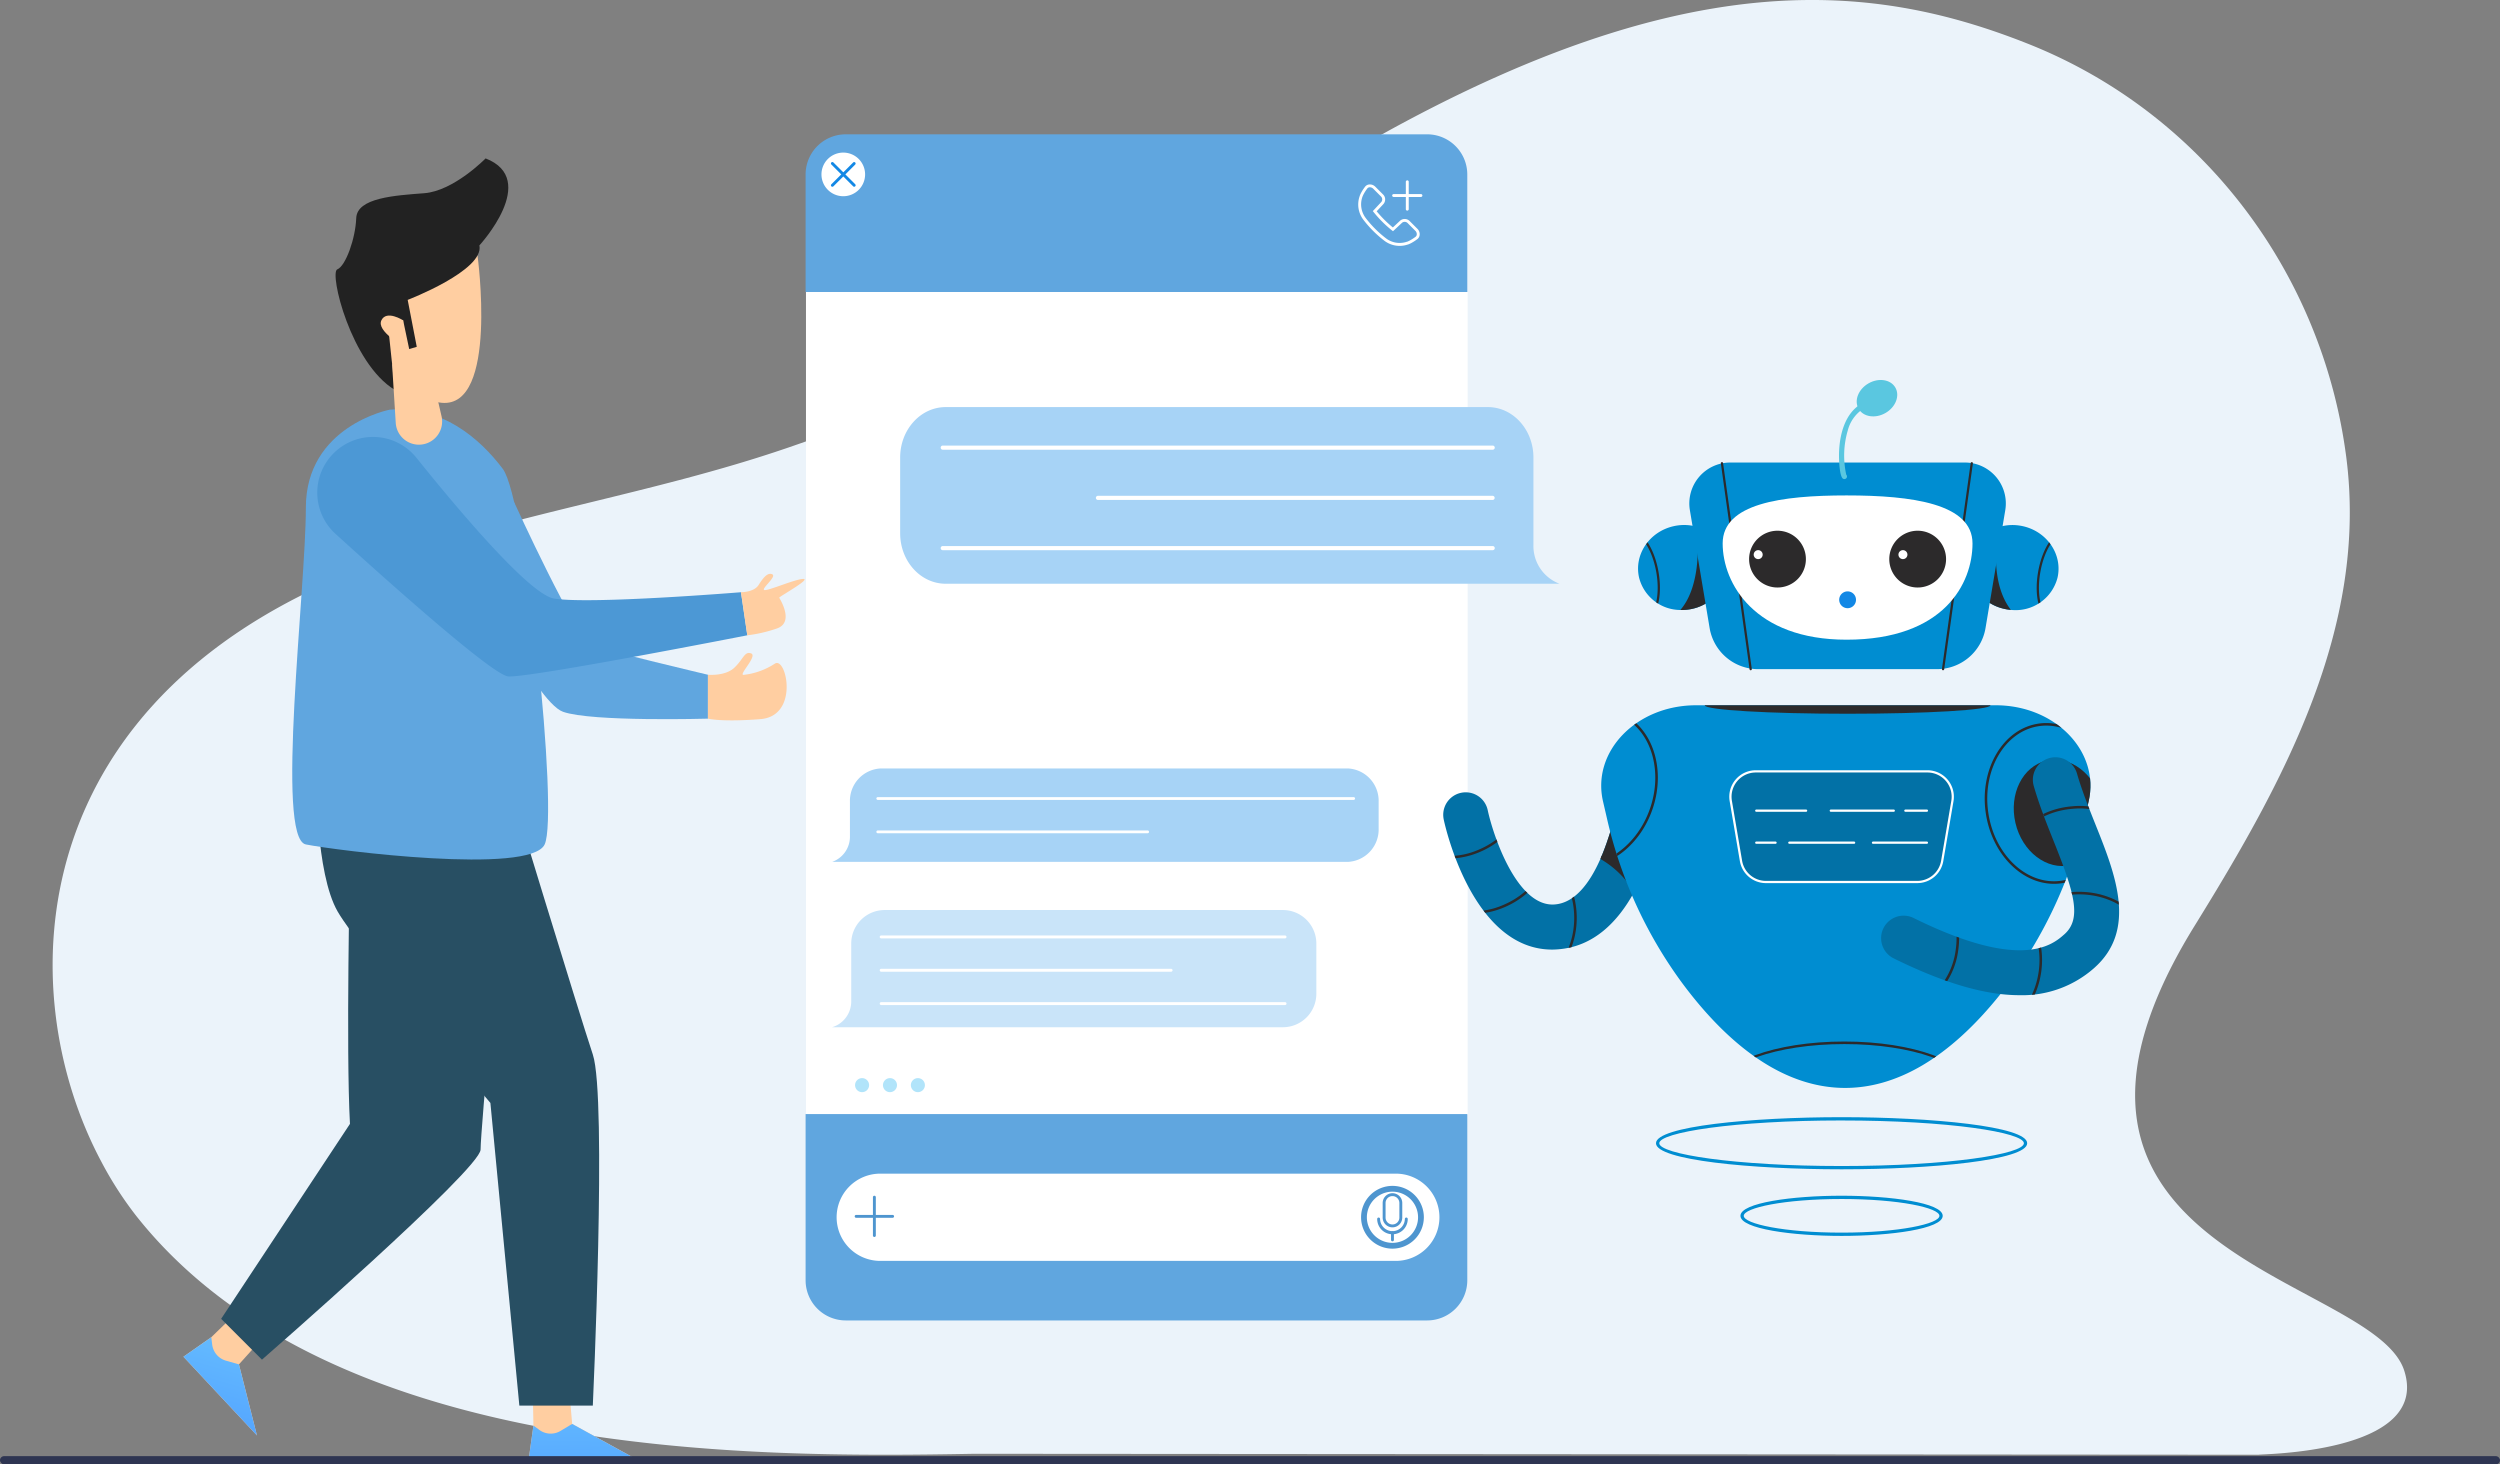 <svg xmlns="http://www.w3.org/2000/svg" xmlns:xlink="http://www.w3.org/1999/xlink" width="570" height="333.868" viewBox="0 0 570 333.868">
  <rect x="0" y="0" width="570" height="333.868" fill="#808080" stroke="none"/>
  <defs>
    <clipPath id="clip-path">
      <path id="SVGID" d="M399.667,253.7c-18.25,0-24.459-28.423-24.72-29.662a5.13,5.13,0,1,1,10.038-2.119c1.237,5.791,6.7,22.16,15.279,21.5,10.959-.841,15.308-25.315,15.968-33.822a5.13,5.13,0,0,1,10.23.783c-.325,4.254-3.793,41.61-25.412,43.269Q400.348,253.7,399.667,253.7Z" fill="none"/>
    </clipPath>
    <clipPath id="clip-path-2">
      <path id="SVGID-2" data-name="SVGID" d="M439.487,164.275c1.209,5.2-2.285,10.45-7.8,11.734s-10.973-1.888-12.182-7.084,2.284-10.451,7.8-11.735S438.278,159.078,439.487,164.275Z" fill="none"/>
    </clipPath>
    <clipPath id="clip-path-3">
      <ellipse id="SVGID-3" data-name="SVGID" cx="9.661" cy="10.259" rx="9.661" ry="10.259" transform="translate(492.723 173.684) rotate(-76.902)" fill="none"/>
    </clipPath>
    <clipPath id="clip-path-4">
      <path id="SVGID-4" data-name="SVGID" d="M429.235,261.215a101.346,101.346,0,0,1-17.127-37.678l-.836-3.634c-2.612-11.351,7.6-21.908,21.2-21.908H500.8c13.6,0,23.812,10.557,21.2,21.908l-.766,3.326a101.5,101.5,0,0,1-19.409,40.709C478.836,292.684,452.711,292.9,429.235,261.215Z" fill="none"/>
    </clipPath>
    <clipPath id="clip-path-5">
      <path id="SVGID-5" data-name="SVGID" d="M506.2,264.1c-7.875,0-17.318-2.8-28.662-8.4a5.13,5.13,0,1,1,4.547-9.2c24.734,12.23,31.726,6.056,34.359,3.733,4.049-3.575,2.286-9.48-2.394-21.179-1.617-4.041-3.288-8.219-4.55-12.58a5.13,5.13,0,1,1,9.855-2.851c1.122,3.872,2.7,7.811,4.221,11.619,4.486,11.216,9.572,23.928-.342,32.682A24.716,24.716,0,0,1,506.2,264.1Z" fill="none"/>
    </clipPath>
    <linearGradient id="linear-gradient" x1="0.998" y1="-8.286" x2="0.358" y2="3.571" gradientUnits="objectBoundingBox">
      <stop offset="0" stop-color="#94ffff"/>
      <stop offset="1" stop-color="#4995ff"/>
    </linearGradient>
    <linearGradient id="linear-gradient-2" x1="1.227" y1="-2.707" x2="0.289" y2="1.561" xlink:href="#linear-gradient"/>
  </defs>
  <g id="Chatbot_Development_section_1" transform="translate(-807 -946)">
    <g id="Group_289197" data-name="Group 289197" transform="translate(761.215 908.803)">
      <g id="bg">
        <path id="Path_125371" data-name="Path 125371" d="M593.954,349.714c6.118,19.167-33.837,18.962-33.14,19.167L267.9,368.659c-51.289.965-147.135,1.225-191.034-54.212a82.665,82.665,0,0,1-7.982-12.394c-20.858-39.142-18.706-106.983,63.16-136.63,30.3-10.974,62.482-15.585,93.025-26.029A426.814,426.814,0,0,0,325.1,89.869c92.738-62.328,142.745-58.727,183.137-42.66,39.48,15.687,67,52.007,72.486,94.144,5.068,39-14.352,74.259-34.514,106.846C499.617,323.509,587.005,327.941,593.954,349.714Z" fill="#ebf3fa"/>
      </g>
      <g id="chat">
        <rect id="Rectangle_161180" data-name="Rectangle 161180" width="150.865" height="187.616" transform="translate(229.548 103.769)" fill="#fff"/>
        <path id="Rectangle_161181" data-name="Rectangle 161181" d="M0,0H150.866a0,0,0,0,1,0,0V37.886a9.16,9.16,0,0,1-9.16,9.16H9.16A9.16,9.16,0,0,1,0,37.886V0A0,0,0,0,1,0,0Z" transform="translate(229.462 291.211)" fill="#60a6df"/>
        <path id="Rectangle_161182" data-name="Rectangle 161182" d="M9.16,0H141.705a9.16,9.16,0,0,1,9.16,9.16V35.948a0,0,0,0,1,0,0H0a0,0,0,0,1,0,0V9.16A9.16,9.16,0,0,1,9.16,0Z" transform="translate(229.462 67.821)" fill="#60a6df"/>
        <g id="Group_289126" data-name="Group 289126">
          <path id="Path_125476" data-name="Path 125476" d="M243.028,76.961a4.974,4.974,0,1,1-4.974-4.973A4.974,4.974,0,0,1,243.028,76.961Z" fill="#fff"/>
          <g id="Group_289124" data-name="Group 289124">
            <path id="Path_125477" data-name="Path 125477" d="M240.541,79.778a.328.328,0,0,1-.233-.1l-4.974-4.974a.33.33,0,0,1,.467-.467l4.973,4.974a.33.33,0,0,1-.233.563Z" fill="#1388e5"/>
          </g>
          <g id="Group_289125" data-name="Group 289125">
            <path id="Path_125478" data-name="Path 125478" d="M235.567,79.778a.33.33,0,0,1-.233-.563l4.974-4.974a.33.33,0,0,1,.466.467L235.8,79.682A.332.332,0,0,1,235.567,79.778Z" fill="#1388e5"/>
          </g>
        </g>
        <path id="Path_125479" data-name="Path 125479" d="M338.277,244.683H247.5a7.633,7.633,0,0,0-7.633,7.634V265.53a6.14,6.14,0,0,1-4.37,5.878H338.277a7.634,7.634,0,0,0,7.634-7.634V252.317A7.634,7.634,0,0,0,338.277,244.683Z" fill="#c9e4f9"/>
        <path id="Path_125480" data-name="Path 125480" d="M353.008,212.4H246.672a7.383,7.383,0,0,0-7.1,7.633v7.8a6.1,6.1,0,0,1-4.067,5.877H353.008a7.383,7.383,0,0,0,7.105-7.633v-6.042A7.383,7.383,0,0,0,353.008,212.4Z" fill="#a7d3f6"/>
        <g id="Group_289131" data-name="Group 289131">
          <g id="Group_289127" data-name="Group 289127">
            <path id="Path_125481" data-name="Path 125481" d="M364.894,93.259a5.747,5.747,0,0,1-3.483-1.18,25.484,25.484,0,0,1-4.772-4.771,5.746,5.746,0,0,1-.883-5.3,3.69,3.69,0,0,1,.236-.6c.029-.063.062-.131.1-.2a10.171,10.171,0,0,1,.882-1.375,1.353,1.353,0,0,1,1.009-.58,1.736,1.736,0,0,1,1.381.522l1.711,1.712a1.591,1.591,0,0,1,.161,2.2l-1.568,1.684a26.435,26.435,0,0,0,3.691,3.683l1.678-1.565a1.593,1.593,0,0,1,2.2.161l1.712,1.712a1.721,1.721,0,0,1,.522,1.381,1.368,1.368,0,0,1-.6,1.023,10.164,10.164,0,0,1-1.355.867c-.073.037-.138.068-.206.1a4.569,4.569,0,0,1-.549.226l-.1.02A5.555,5.555,0,0,1,364.894,93.259ZM358.128,79.9a.807.807,0,0,0-.085,0,.719.719,0,0,0-.539.309,9.682,9.682,0,0,0-.829,1.291c-.03.057-.058.115-.085.175a4.054,4.054,0,0,0-.2.48,5.142,5.142,0,0,0,.774,4.744,24.8,24.8,0,0,0,4.647,4.649,5.092,5.092,0,0,0,4.694.78l.1-.019c.107-.039.266-.11.424-.186l.186-.089a9.855,9.855,0,0,0,1.268-.814.726.726,0,0,0,.326-.552,1.075,1.075,0,0,0-.331-.85l-1.711-1.712a.952.952,0,0,0-1.286-.143l-2.093,1.952-.223-.176a26.984,26.984,0,0,1-4.2-4.189l-.178-.222,1.957-2.1a.951.951,0,0,0-.145-1.284l-1.71-1.712A1.1,1.1,0,0,0,358.128,79.9Z" fill="#fff"/>
          </g>
          <g id="Group_289130" data-name="Group 289130">
            <g id="Group_289128" data-name="Group 289128">
              <path id="Path_125482" data-name="Path 125482" d="M366.645,85.221a.33.33,0,0,1-.33-.33V78.665a.331.331,0,1,1,.661,0v6.226A.331.331,0,0,1,366.645,85.221Z" fill="#fff"/>
            </g>
            <g id="Group_289129" data-name="Group 289129">
              <path id="Path_125483" data-name="Path 125483" d="M369.759,82.107h-6.227a.33.33,0,1,1,0-.66h6.227a.33.33,0,0,1,0,.66Z" fill="#fff"/>
            </g>
          </g>
        </g>
        <path id="Path_125484" data-name="Path 125484" d="M364.029,324.682H246.482a9.948,9.948,0,0,1-9.947-9.948h0a9.948,9.948,0,0,1,9.947-9.947H364.029a9.947,9.947,0,0,1,9.947,9.947h0A9.947,9.947,0,0,1,364.029,324.682Z" fill="#fff"/>
        <g id="Group_289137" data-name="Group 289137">
          <g id="Group_289132" data-name="Group 289132">
            <path id="Path_125485" data-name="Path 125485" d="M369.762,314.734a6.494,6.494,0,1,1-6.495-6.495A6.494,6.494,0,0,1,369.762,314.734Z" fill="#fff"/>
            <path id="Path_125486" data-name="Path 125486" d="M363.268,321.89a7.156,7.156,0,1,1,7.155-7.156A7.164,7.164,0,0,1,363.268,321.89Zm0-12.991a5.835,5.835,0,1,0,5.834,5.835A5.842,5.842,0,0,0,363.268,308.9Z" fill="#4e95cf"/>
          </g>
          <g id="Group_289136" data-name="Group 289136">
            <g id="Group_289133" data-name="Group 289133">
              <path id="Path_125487" data-name="Path 125487" d="M363.268,317.034a2.236,2.236,0,0,1-2.234-2.233v-3.32a2.234,2.234,0,0,1,4.468,0v3.32A2.236,2.236,0,0,1,363.268,317.034Zm0-7.126a1.575,1.575,0,0,0-1.574,1.573v3.32a1.574,1.574,0,0,0,3.148,0v-3.32A1.575,1.575,0,0,0,363.268,309.908Z" fill="#4e95cf"/>
            </g>
            <g id="Group_289134" data-name="Group 289134">
              <path id="Path_125488" data-name="Path 125488" d="M363.268,318.611a3.489,3.489,0,0,1-3.485-3.484.33.33,0,1,1,.66,0,2.825,2.825,0,0,0,5.649,0,.33.33,0,1,1,.66,0A3.489,3.489,0,0,1,363.268,318.611Z" fill="#4e95cf"/>
            </g>
            <g id="Group_289135" data-name="Group 289135">
              <path id="Path_125489" data-name="Path 125489" d="M363.268,320.221a.331.331,0,0,1-.331-.33v-1.61a.33.33,0,0,1,.661,0v1.61A.33.33,0,0,1,363.268,320.221Z" fill="#4e95cf"/>
            </g>
          </g>
        </g>
        <g id="Group_289140" data-name="Group 289140">
          <g id="Group_289138" data-name="Group 289138">
            <path id="Path_125490" data-name="Path 125490" d="M354.419,219.577h-108.5a.318.318,0,0,1,0-.637h108.5a.318.318,0,0,1,0,.637Z" fill="#fff"/>
          </g>
          <g id="Group_289139" data-name="Group 289139">
            <path id="Path_125491" data-name="Path 125491" d="M307.446,227.178H245.918a.318.318,0,0,1,0-.637h61.528a.318.318,0,1,1,0,.637Z" fill="#fff"/>
          </g>
        </g>
        <g id="Group_289144" data-name="Group 289144">
          <g id="Group_289141" data-name="Group 289141">
            <path id="Path_125492" data-name="Path 125492" d="M338.776,251.148H246.693a.33.33,0,0,1,0-.66h92.083a.33.33,0,0,1,0,.66Z" fill="#fff"/>
          </g>
          <g id="Group_289142" data-name="Group 289142">
            <path id="Path_125493" data-name="Path 125493" d="M338.776,266.349H246.693a.33.33,0,0,1,0-.66h92.083a.33.33,0,0,1,0,.66Z" fill="#fff"/>
          </g>
          <g id="Group_289143" data-name="Group 289143">
            <path id="Path_125494" data-name="Path 125494" d="M312.8,258.748H246.693a.33.33,0,0,1,0-.66H312.8a.33.33,0,1,1,0,.66Z" fill="#fff"/>
          </g>
        </g>
        <path id="Path_125495" data-name="Path 125495" d="M261.414,130.013h123.6c5.741,0,10.394,5.151,10.394,11.505v19.915a9.184,9.184,0,0,0,5.949,8.858H261.414c-5.741,0-10.394-5.151-10.394-11.505V141.518C251.02,135.164,255.673,130.013,261.414,130.013Z" fill="#a7d3f6"/>
        <g id="Group_289148" data-name="Group 289148">
          <g id="Group_289145" data-name="Group 289145">
            <path id="Path_125496" data-name="Path 125496" d="M386.117,139.733H260.734a.473.473,0,1,1,0-.946H386.117a.473.473,0,0,1,0,.946Z" fill="#fff"/>
          </g>
          <g id="Group_289146" data-name="Group 289146">
            <path id="Path_125497" data-name="Path 125497" d="M386.117,162.642H260.734a.473.473,0,1,1,0-.946H386.117a.473.473,0,0,1,0,.946Z" fill="#fff"/>
          </g>
          <g id="Group_289147" data-name="Group 289147">
            <path id="Path_125498" data-name="Path 125498" d="M386.117,151.188H296.1a.474.474,0,0,1,0-.947h90.013a.474.474,0,0,1,0,.947Z" fill="#fff"/>
          </g>
        </g>
        <g id="Group_289152" data-name="Group 289152">
          <g id="Group_289149" data-name="Group 289149">
            <path id="Path_125499" data-name="Path 125499" d="M242.341,286.209a1.6,1.6,0,1,1,1.6-1.6A1.6,1.6,0,0,1,242.341,286.209Z" fill="#b1e4fa"/>
          </g>
          <g id="Group_289150" data-name="Group 289150">
            <path id="Path_125500" data-name="Path 125500" d="M248.7,286.209a1.6,1.6,0,1,1,1.6-1.6A1.6,1.6,0,0,1,248.7,286.209Z" fill="#b1e4fa"/>
          </g>
          <g id="Group_289151" data-name="Group 289151">
            <path id="Path_125501" data-name="Path 125501" d="M255.063,286.209a1.6,1.6,0,1,1,1.6-1.6A1.6,1.6,0,0,1,255.063,286.209Z" fill="#b1e4fa"/>
          </g>
        </g>
        <g id="Group_289156" data-name="Group 289156">
          <g id="Group_289155" data-name="Group 289155">
            <g id="Group_289153" data-name="Group 289153">
              <path id="Path_125502" data-name="Path 125502" d="M245.143,319.228a.331.331,0,0,1-.33-.331v-8.742a.33.33,0,0,1,.66,0V318.9A.331.331,0,0,1,245.143,319.228Z" fill="#4e95cf"/>
            </g>
            <g id="Group_289154" data-name="Group 289154">
              <path id="Path_125503" data-name="Path 125503" d="M249.3,314.856h-8.314a.33.33,0,0,1,0-.66H249.3a.33.33,0,1,1,0,.66Z" fill="#4e95cf"/>
            </g>
          </g>
        </g>
      </g>
      <g id="robot">
        <g id="Group_289194" data-name="Group 289194">
          <g id="Group_289157" data-name="Group 289157">
            <path id="Path_125504" data-name="Path 125504" d="M426.465,210.377a97.572,97.572,0,0,1-2.072,13.389A65.921,65.921,0,0,1,418.36,240.6c-3.786,6.915-9.306,12.425-17.308,13.04q-.708.062-1.385.062c-18.253,0-24.46-28.43-24.716-29.672a5.127,5.127,0,0,1,10.034-2.113c1.241,5.787,6.7,22.161,15.277,21.494,4.535-.348,7.931-4.74,10.413-10.372a65.025,65.025,0,0,0,3.663-11.532,88.961,88.961,0,0,0,1.9-11.912,5.129,5.129,0,0,1,10.229.78Z" fill="#0271a6"/>
          </g>
          <g id="Group_289163" data-name="Group 289163">
            <g id="Group_289162" data-name="Group 289162" clip-path="url(#clip-path)">
              <g id="Group_289158" data-name="Group 289158">
                <path id="Path_125505" data-name="Path 125505" d="M375.984,232.969a14.922,14.922,0,0,1-3.373-.375,9.385,9.385,0,0,1-6.871-5.264.293.293,0,1,1,.539-.228,8.813,8.813,0,0,0,6.465,4.922,16.806,16.806,0,0,0,10.221-1.117c7.043-2.988,11.016-9.557,8.858-14.644a.293.293,0,1,1,.539-.229c2.284,5.384-1.829,12.3-9.169,15.412A18.592,18.592,0,0,1,375.984,232.969Z" fill="#2c2a2b"/>
              </g>
              <g id="Group_289159" data-name="Group 289159">
                <path id="Path_125506" data-name="Path 125506" d="M381.6,245.565a14.908,14.908,0,0,1-3.372-.375,9.384,9.384,0,0,1-6.873-5.262.293.293,0,0,1,.54-.229,8.813,8.813,0,0,0,6.464,4.922,16.794,16.794,0,0,0,10.222-1.117c7.042-2.988,11.016-9.558,8.857-14.645a.293.293,0,0,1,.54-.228c2.283,5.384-1.83,12.3-9.168,15.412A18.6,18.6,0,0,1,381.6,245.565Z" fill="#2c2a2b"/>
              </g>
              <g id="Group_289160" data-name="Group 289160">
                <path id="Path_125507" data-name="Path 125507" d="M394.682,260.947a.292.292,0,0,1,0-.584c5.525,0,10.021-6.224,10.021-13.875s-4.5-13.875-10.021-13.875a.292.292,0,0,1,0-.584c5.847,0,10.6,6.487,10.6,14.459S400.529,260.947,394.682,260.947Z" fill="#2c2a2b"/>
              </g>
              <g id="Group_289161" data-name="Group 289161">
                <path id="Path_125508" data-name="Path 125508" d="M418.133,256.44a.293.293,0,0,1-.17-.531c4.5-3.207,4.546-10.885.1-17.114a16.794,16.794,0,0,0-8.13-6.3,8.823,8.823,0,0,0-8.084.816.292.292,0,1,1-.339-.476,9.388,9.388,0,0,1,8.609-.9,17.392,17.392,0,0,1,8.421,6.511c4.628,6.492,4.519,14.536-.241,17.931A.3.3,0,0,1,418.133,256.44Z" fill="#2c2a2b"/>
              </g>
              <path id="Path_125509" data-name="Path 125509" d="M424.393,223.766A65.921,65.921,0,0,1,418.36,240.6a21.339,21.339,0,0,0-7.685-7.561,65.025,65.025,0,0,0,3.663-11.532l7.941.1Z" fill="#2c2a2b"/>
            </g>
          </g>
          <g id="Group_289174" data-name="Group 289174">
            <path id="Path_125510" data-name="Path 125510" d="M438.577,170.8a10.426,10.426,0,0,1-6.895,5.2,10.808,10.808,0,0,1-2.78.277,9.766,9.766,0,0,1-9.4-7.357c-1.211-5.2,2.277-10.454,7.8-11.737s10.978,1.888,12.189,7.09A9.19,9.19,0,0,1,438.577,170.8Z" fill="#008dd1"/>
            <g id="Group_289166" data-name="Group 289166">
              <g id="Group_289165" data-name="Group 289165" clip-path="url(#clip-path-2)">
                <g id="Group_289164" data-name="Group 289164">
                  <path id="Path_125511" data-name="Path 125511" d="M420.806,178.616a.256.256,0,0,1-.044-.509c2.394-.417,3.588-5.1,2.659-10.43s-3.628-9.331-6.027-8.919a.257.257,0,0,1-.087-.506c2.721-.461,5.627,3.629,6.62,9.337s-.359,10.55-3.077,11.024Z" fill="#2c2a2b"/>
                </g>
              </g>
            </g>
            <path id="Path_125512" data-name="Path 125512" d="M438.577,170.8a10.426,10.426,0,0,1-6.895,5.2,10.808,10.808,0,0,1-2.78.277c4.524-5.2,4-14.764,3.909-15.339Z" fill="#2c2a2b"/>
            <path id="Path_125513" data-name="Path 125513" d="M514.894,168.927a9.856,9.856,0,0,1-10.619,7.326,10.479,10.479,0,0,1-1.56-.246,10.33,10.33,0,0,1-7.756-7.388,9.12,9.12,0,0,1-.052-4.339c1.211-5.2,6.669-8.372,12.189-7.09S516.1,163.726,514.894,168.927Z" fill="#008dd1"/>
            <path id="Path_125514" data-name="Path 125514" d="M504.275,176.253a10.479,10.479,0,0,1-1.56-.246,10.33,10.33,0,0,1-7.756-7.388l6.063-7.674C500.95,161.622,499.863,170.62,504.275,176.253Z" fill="#2c2a2b"/>
            <g id="Group_289169" data-name="Group 289169">
              <g id="Group_289168" data-name="Group 289168" clip-path="url(#clip-path-3)">
                <g id="Group_289167" data-name="Group 289167">
                  <path id="Path_125515" data-name="Path 125515" d="M513.593,178.616a.314.314,0,0,1-.044,0c-2.718-.474-4.07-5.316-3.076-11.024s3.909-9.8,6.619-9.337a.257.257,0,0,1,.209.3.261.261,0,0,1-.3.209c-2.394-.413-5.1,3.587-6.026,8.919s.264,10.013,2.659,10.43a.256.256,0,0,1-.044.509Z" fill="#2c2a2b"/>
                </g>
              </g>
            </g>
            <path id="Path_125516" data-name="Path 125516" d="M487.413,189.764H446.656a11.231,11.231,0,0,1-11.077-9.376l-4.5-26.862a9.33,9.33,0,0,1,9.2-10.872h53.507a9.331,9.331,0,0,1,9.2,10.872l-4.5,26.862A11.23,11.23,0,0,1,487.413,189.764Z" fill="#008dd1"/>
            <g id="Group_289170" data-name="Group 289170">
              <path id="Path_125517" data-name="Path 125517" d="M466.3,146.427a.593.593,0,0,1-.294-.079c-.8-.459-.989-4.222-.915-6.135.128-3.263,1.036-9.068,5.689-11.28A.592.592,0,0,1,471.29,130a8.334,8.334,0,0,0-4.206,5.329,20.228,20.228,0,0,0-.351,10.1.592.592,0,0,1-.431,1Zm.3-1.1h0Z" fill="#5ac7e0"/>
            </g>
            <path id="Path_125518" data-name="Path 125518" d="M477.928,125.565c1.075,1.862.07,4.454-2.246,5.791s-5.063.911-6.138-.95-.069-4.455,2.246-5.792S476.854,123.7,477.928,125.565Z" fill="#5ac7e0"/>
            <g id="Group_289171" data-name="Group 289171">
              <path id="Path_125519" data-name="Path 125519" d="M444.942,190.02a.257.257,0,0,1-.254-.221l-6.551-46.949a.256.256,0,1,1,.507-.071l6.552,46.949a.256.256,0,0,1-.219.29A.2.2,0,0,1,444.942,190.02Z" fill="#2c2a2b"/>
            </g>
            <g id="Group_289172" data-name="Group 289172">
              <path id="Path_125520" data-name="Path 125520" d="M488.8,190.02a.217.217,0,0,1-.036,0,.256.256,0,0,1-.218-.29l6.551-46.949a.256.256,0,1,1,.508.071L489.059,189.8A.257.257,0,0,1,488.8,190.02Z" fill="#2c2a2b"/>
            </g>
            <path id="Path_125521" data-name="Path 125521" d="M495.517,161.1c0,9.084-6.451,21.948-28.723,21.948-21,0-28.242-12.864-28.242-21.948s13.335-10.947,28.242-10.947S495.517,152.016,495.517,161.1Z" fill="#fff"/>
            <g id="Group_289173" data-name="Group 289173">
              <path id="Path_125522" data-name="Path 125522" d="M457.528,164.676a6.473,6.473,0,1,1-6.472-6.473A6.473,6.473,0,0,1,457.528,164.676Z" fill="#2c2a2b"/>
              <path id="Path_125523" data-name="Path 125523" d="M489.487,164.676a6.473,6.473,0,1,1-6.473-6.473A6.473,6.473,0,0,1,489.487,164.676Z" fill="#2c2a2b"/>
            </g>
          </g>
          <path id="Path_125524" data-name="Path 125524" d="M521.994,219.9l-.759,3.334a101.544,101.544,0,0,1-19.411,40.7c-22.993,28.748-49.114,28.963-72.589-2.719a101.184,101.184,0,0,1-17.123-37.674l-.842-3.642c-2.606-11.348,7.6-21.9,21.2-21.9H500.8C514.392,197.993,524.611,208.55,521.994,219.9Z" fill="#008dd1"/>
          <g id="Group_289179" data-name="Group 289179">
            <g id="Group_289178" data-name="Group 289178" clip-path="url(#clip-path-4)">
              <path id="Path_125525" data-name="Path 125525" d="M524.967,220.245c1.53,6.574-1.633,12.928-7.064,14.192s-11.074-3.041-12.6-9.615,1.633-12.928,7.064-14.192S523.438,213.671,524.967,220.245Z" fill="#2c2a2b"/>
              <g id="Group_289175" data-name="Group 289175">
                <path id="Path_125526" data-name="Path 125526" d="M514.087,238.709c-7.471,0-14.264-6.93-15.568-16.279-1.4-10.043,4.052-19.134,12.158-20.265,8.1-1.114,15.839,6.12,17.24,16.163h0c1.4,10.043-4.054,19.134-12.159,20.265A12.259,12.259,0,0,1,514.087,238.709Zm-1.736-36.075a11.594,11.594,0,0,0-1.594.11c-7.785,1.087-13.017,9.881-11.66,19.606s8.787,16.749,16.582,15.664,13.015-9.882,11.66-19.606h0C526.074,209.352,519.533,202.634,512.351,202.634Z" fill="#2c2a2b"/>
              </g>
              <g id="Group_289176" data-name="Group 289176">
                <path id="Path_125527" data-name="Path 125527" d="M406.506,234.92a12.156,12.156,0,0,1-3.97-.66c-7.738-2.664-11.349-12.633-8.047-22.22a20.709,20.709,0,0,1,8.316-10.865,13.482,13.482,0,0,1,11.7-1.692c7.738,2.664,11.347,12.632,8.048,22.219h0C419.81,229.681,413.13,234.92,406.506,234.92Zm4-35.519a13.883,13.883,0,0,0-7.393,2.269,20.119,20.119,0,0,0-8.075,10.559c-3.2,9.284.251,18.918,7.684,21.478S418.808,230.8,422,221.513s-.252-18.917-7.685-21.477A11.66,11.66,0,0,0,410.51,199.4Zm11.77,22.206h0Z" fill="#2c2a2b"/>
              </g>
              <g id="Group_289177" data-name="Group 289177">
                <path id="Path_125528" data-name="Path 125528" d="M466.281,295.827c-15.814,0-28.68-4.747-28.68-10.583s12.866-10.582,28.68-10.582,28.682,4.747,28.682,10.582S482.1,295.827,466.281,295.827Zm0-20.581c-15.492,0-28.1,4.485-28.1,10s12.6,10,28.1,10,28.1-4.485,28.1-10S481.774,275.246,466.281,275.246Z" fill="#2c2a2b"/>
              </g>
            </g>
          </g>
          <g id="Group_289180" data-name="Group 289180">
            <path id="Path_125529" data-name="Path 125529" d="M506.2,264.1c-7.875,0-17.318-2.8-28.662-8.4a5.13,5.13,0,1,1,4.547-9.2c24.734,12.23,31.726,6.056,34.359,3.733,4.049-3.575,2.286-9.48-2.394-21.179-1.617-4.041-3.288-8.219-4.55-12.58a5.13,5.13,0,1,1,9.855-2.851c1.122,3.872,2.7,7.811,4.221,11.619,4.486,11.216,9.572,23.928-.342,32.682A24.716,24.716,0,0,1,506.2,264.1Z" fill="#0271a6"/>
          </g>
          <path id="Path_125530" data-name="Path 125530" d="M499.618,197.993c0,1.077-14.59,1.939-32.585,1.939s-32.575-.862-32.575-1.939Z" fill="#2c2a2b"/>
          <g id="Group_289186" data-name="Group 289186">
            <g id="Group_289185" data-name="Group 289185" clip-path="url(#clip-path-5)">
              <g id="Group_289181" data-name="Group 289181">
                <path id="Path_125531" data-name="Path 125531" d="M480.871,266.685a7.855,7.855,0,0,1-1.1-.077.289.289,0,0,1-.249-.329.286.286,0,0,1,.329-.249,8.829,8.829,0,0,0,7.546-3.015,16.8,16.8,0,0,0,4.3-9.341c1.057-7.578-2.536-14.364-8.007-15.128a.292.292,0,0,1-.25-.329.286.286,0,0,1,.33-.249c5.792.807,9.607,7.889,8.506,15.786a17.386,17.386,0,0,1-4.456,9.667A9.719,9.719,0,0,1,480.871,266.685Z" fill="#2c2a2b"/>
              </g>
              <g id="Group_289182" data-name="Group 289182">
                <path id="Path_125532" data-name="Path 125532" d="M499.771,271.709a7.8,7.8,0,0,1-1.086-.076.292.292,0,0,1-.25-.329.287.287,0,0,1,.33-.249c5.473.765,10.785-4.78,11.843-12.357s-2.536-14.363-8.007-15.128a.292.292,0,1,1,.08-.578c5.792.809,9.607,7.891,8.506,15.786C510.153,266.179,505.162,271.709,499.771,271.709Z" fill="#2c2a2b"/>
              </g>
              <g id="Group_289183" data-name="Group 289183">
                <path id="Path_125533" data-name="Path 125533" d="M534.586,252.45h-.021a.292.292,0,0,1-.271-.312c.391-5.512-5.5-10.437-13.13-10.979s-14.157,3.5-14.549,9.014a.293.293,0,0,1-.584-.041c.414-5.834,7.22-10.122,15.174-9.557s14.087,5.771,13.673,11.6A.293.293,0,0,1,534.586,252.45Z" fill="#2c2a2b"/>
              </g>
              <g id="Group_289184" data-name="Group 289184">
                <path id="Path_125534" data-name="Path 125534" d="M505.038,232.966a.291.291,0,0,1-.291-.27c-.445-5.831,5.66-11.069,13.609-11.675a17.361,17.361,0,0,1,10.395,2.292,9.382,9.382,0,0,1,4.831,7.181.292.292,0,0,1-.27.314.274.274,0,0,1-.313-.269,8.817,8.817,0,0,0-4.555-6.729A16.787,16.787,0,0,0,518.4,221.6c-7.629.582-13.492,5.539-13.071,11.048a.293.293,0,0,1-.27.315Z" fill="#2c2a2b"/>
              </g>
            </g>
          </g>
          <g id="Group_289187" data-name="Group 289187">
            <path id="Path_125535" data-name="Path 125535" d="M482.906,238.292h-34.48a5.781,5.781,0,0,1-5.7-4.811l-2.325-13.66a5.782,5.782,0,0,1,5.7-6.752h39.132a5.782,5.782,0,0,1,5.7,6.752l-2.325,13.66A5.781,5.781,0,0,1,482.906,238.292Z" fill="#0271a6"/>
            <path id="Path_125536" data-name="Path 125536" d="M482.906,238.549h-34.48a6.022,6.022,0,0,1-5.952-5.026l-2.326-13.66a6.037,6.037,0,0,1,5.953-7.05h39.13a6.037,6.037,0,0,1,5.953,7.05l-2.326,13.66A6.022,6.022,0,0,1,482.906,238.549Zm-36.8-25.223a5.524,5.524,0,0,0-5.447,6.451l2.325,13.661a5.511,5.511,0,0,0,5.447,4.6h34.48a5.509,5.509,0,0,0,5.446-4.6l2.326-13.661a5.524,5.524,0,0,0-5.447-6.451Z" fill="#fff"/>
          </g>
          <g id="Group_289188" data-name="Group 289188">
            <path id="Path_125537" data-name="Path 125537" d="M480.214,222.032h0Z" fill="#0b42f8"/>
            <path id="Path_125538" data-name="Path 125538" d="M485.114,222.288h-4.9a.257.257,0,0,1,0-.514h4.9a.257.257,0,0,1,0,.514Z" fill="#fff"/>
          </g>
          <g id="Group_289189" data-name="Group 289189">
            <path id="Path_125539" data-name="Path 125539" d="M463.212,222.032h0Z" fill="#0b42f8"/>
            <path id="Path_125540" data-name="Path 125540" d="M477.56,222.288H463.212a.257.257,0,1,1,0-.514H477.56a.257.257,0,0,1,0,.514Z" fill="#fff"/>
          </g>
          <g id="Group_289190" data-name="Group 289190">
            <path id="Path_125541" data-name="Path 125541" d="M446.218,222.032h0Z" fill="#0b42f8"/>
            <path id="Path_125542" data-name="Path 125542" d="M457.573,222.288H446.218a.257.257,0,0,1,0-.514h11.355a.257.257,0,0,1,0,.514Z" fill="#fff"/>
          </g>
          <g id="Group_289191" data-name="Group 289191">
            <path id="Path_125543" data-name="Path 125543" d="M472.833,229.33h0Z" fill="#0b42f8"/>
            <path id="Path_125544" data-name="Path 125544" d="M485.114,229.587H472.833a.257.257,0,1,1,0-.514h12.281a.257.257,0,0,1,0,.514Z" fill="#fff"/>
          </g>
          <g id="Group_289192" data-name="Group 289192">
            <path id="Path_125545" data-name="Path 125545" d="M453.758,229.33h0Z" fill="#0b42f8"/>
            <path id="Path_125546" data-name="Path 125546" d="M468.52,229.587H453.758a.257.257,0,0,1,0-.514H468.52a.257.257,0,1,1,0,.514Z" fill="#fff"/>
          </g>
          <g id="Group_289193" data-name="Group 289193">
            <path id="Path_125547" data-name="Path 125547" d="M446.218,229.33h0Z" fill="#0b42f8"/>
            <path id="Path_125548" data-name="Path 125548" d="M450.606,229.587h-4.388a.257.257,0,0,1,0-.514h4.388a.257.257,0,1,1,0,.514Z" fill="#fff"/>
          </g>
        </g>
        <path id="Path_125549" data-name="Path 125549" d="M468.954,173.948a1.917,1.917,0,1,1-1.916-1.916A1.916,1.916,0,0,1,468.954,173.948Z" fill="#1388e5"/>
        <g id="Group_289195" data-name="Group 289195">
          <path id="Path_125550" data-name="Path 125550" d="M465.666,318.986c-11.177,0-23.056-1.606-23.056-4.583s11.879-4.582,23.056-4.582,23.056,1.606,23.056,4.582S476.843,318.986,465.666,318.986Zm0-8.415c-13.146,0-22.306,2.02-22.306,3.832s9.16,3.833,22.306,3.833,22.306-2.02,22.306-3.833S478.811,310.571,465.666,310.571Z" fill="#008dd1"/>
        </g>
        <g id="Group_289196" data-name="Group 289196">
          <path id="Path_125551" data-name="Path 125551" d="M465.666,303.8c-20.515,0-42.317-2.083-42.317-5.944s21.8-5.944,42.317-5.944,42.317,2.083,42.317,5.944S486.181,303.8,465.666,303.8Zm0-11.138c-24.5,0-41.567,2.737-41.567,5.194s17.071,5.194,41.567,5.194,41.567-2.738,41.567-5.194S490.162,292.666,465.666,292.666Z" fill="#008dd1"/>
        </g>
        <path id="Path_125552" data-name="Path 125552" d="M447.675,163.653a1.023,1.023,0,1,1-1.023-1.023A1.023,1.023,0,0,1,447.675,163.653Z" fill="#fff"/>
        <path id="Path_125553" data-name="Path 125553" d="M480.677,163.653a1.023,1.023,0,1,1-1.023-1.023A1.023,1.023,0,0,1,480.677,163.653Z" fill="#fff"/>
      </g>
      <g id="Group_225" data-name="Group 225" transform="translate(87.605 73.321)">
        <path id="Path_2232" data-name="Path 2232" d="M1721.2,1586.41l.767,8.806,14.654,8.065h-24.57l1.084-7.686-.17-8.809Z" transform="translate(-1633.332 -1306.688)" fill="#ffcea1"/>
        <path id="Path_2233" data-name="Path 2233" d="M1712.05,1613.584l1.084-7.686,1.358.994a4.365,4.365,0,0,0,4.825.218l2.646-1.591,14.655,8.066Z" transform="translate(-1633.331 -1316.989)" fill="url(#linear-gradient)"/>
        <path id="Path_2234" data-name="Path 2234" d="M1559.842,1555.068l-5.912,6.571,4.107,16.215-16.77-17.957,6.357-4.453,6.323-6.138Z" transform="translate(-1541.267 -1286.687)" fill="#ffcea1"/>
        <path id="Path_2235" data-name="Path 2235" d="M1541.27,1567.083l6.357-4.453.2,1.671a4.367,4.367,0,0,0,3.136,3.675l2.969.848,4.107,16.215Z" transform="translate(-1541.269 -1293.868)" fill="url(#linear-gradient-2)"/>
        <path id="Path_2236" data-name="Path 2236" d="M1589.3,1327.88s-.929,42.812,0,59.565l-29.371,44.447,9.308,9.307s49.845-43.438,49.845-47.9,4.654-54.718,4.654-54.718Z" transform="translate(-1551.329 -1167.323)" fill="#284f63"/>
        <path id="Path_2237" data-name="Path 2237" d="M1607.078,1285.48s-.276,21.871,4.842,30.714,34.814,43.618,34.814,43.618l6.6,69h16.752s3.257-70.268,0-80.04-19.545-63.286-19.545-63.286Z" transform="translate(-1576.743 -1144.466)" fill="#284f63"/>
        <path id="Path_2238" data-name="Path 2238" d="M1692.6,1149.64s14.388,31.473,17.645,32.636,26.525,6.683,26.525,6.683v10.009s-26.525.763-33.04-1.564-21.639-33.97-21.639-33.97Z" transform="translate(-1617.181 -1071.24)" fill="#60a6df"/>
        <path id="Path_2239" data-name="Path 2239" d="M1617.278,1103.73s-19.079,3.723-19.079,22.337-6.981,75.387,0,76.782,51.188,6.981,54.446,0-4.3-78.644-9.539-85.624S1629.029,1102.684,1617.278,1103.73Z" transform="translate(-1570.284 -1046.439)" fill="#60a6df"/>
        <path id="Path_2240" data-name="Path 2240" d="M1610.885,1121.362a12.69,12.69,0,0,1,19.191.691c10.155,12.64,25.912,31.231,31.418,32.114,8.376,1.343,42.58-1.451,42.58-1.451l1.446,9.821s-49.609,9.723-54.495,9.374c-3.435-.245-26.185-20.5-39.4-32.508a12.688,12.688,0,0,1-.739-18.044Z" transform="translate(-1576.956 -1053.812)" fill="#4c98d5"/>
        <path id="Path_2241" data-name="Path 2241" d="M1661.769,1027.53s4.781,34.809-8.157,33.6-14.318-16.733-12.592-27.773Z" transform="translate(-1594.718 -1005.415)" fill="#ffcea1"/>
        <path id="Path_2242" data-name="Path 2242" d="M1635.041,1022.5l-2.07-10.7s17.521-6.728,16.351-12.421c0,0,13.838-15.007,1.417-19.837,0,0-7.245,7.418-13.973,7.935s-15.353,1.035-15.525,5.69-2.415,10.922-4.312,11.67,3.1,21.449,13.11,27.487l-1.725-16.388,3.622.517,1.38,6.555Z" transform="translate(-1581.84 -979.55)" fill="#222"/>
        <path id="Path_2243" data-name="Path 2243" d="M1654.783,1088.891l.97,4.2a5.291,5.291,0,0,1-6.142,6.387h0a5.289,5.289,0,0,1-4.3-4.869l-.84-13.482Z" transform="translate(-1596.902 -1034.307)" fill="#ffcea1"/>
        <path id="Path_2244" data-name="Path 2244" d="M1643.977,1058.361s-3.8-2.459-4.965,0,4.965,5.833,4.965,5.833Z" transform="translate(-1593.879 -1021.445)" fill="#ffcea1"/>
        <path id="Path_2245" data-name="Path 2245" d="M1800.71,1229.132s3.924.375,6.018-1.6,2.327-3.839,3.839-3.257-2.908,4.89-1.745,4.888a16.24,16.24,0,0,0,7.136-2.555c2.648-1.756,5.661,11.951-3.3,12.648s-11.951-.12-11.951-.12Z" transform="translate(-1681.124 -1111.414)" fill="#ffcea1"/>
        <path id="Path_2246" data-name="Path 2246" d="M1817.05,1189.219s2.967.022,4.013-1.636,2.094-2.967,3.141-2.443-2.618,3.316-1.832,3.578,7.094-2.53,8.9-2.53-5.584,4.078-5.5,4.275,3.6,5.642-.571,7.033a32.107,32.107,0,0,1-6.709,1.545Z" transform="translate(-1689.932 -1090.314)" fill="#ffcea1"/>
      </g>
    </g>
    <rect id="Rectangle_161183" data-name="Rectangle 161183" width="570" height="1.867" rx="0.934" transform="translate(807 1278)" fill="#2e3552"/>
  </g>
</svg>

